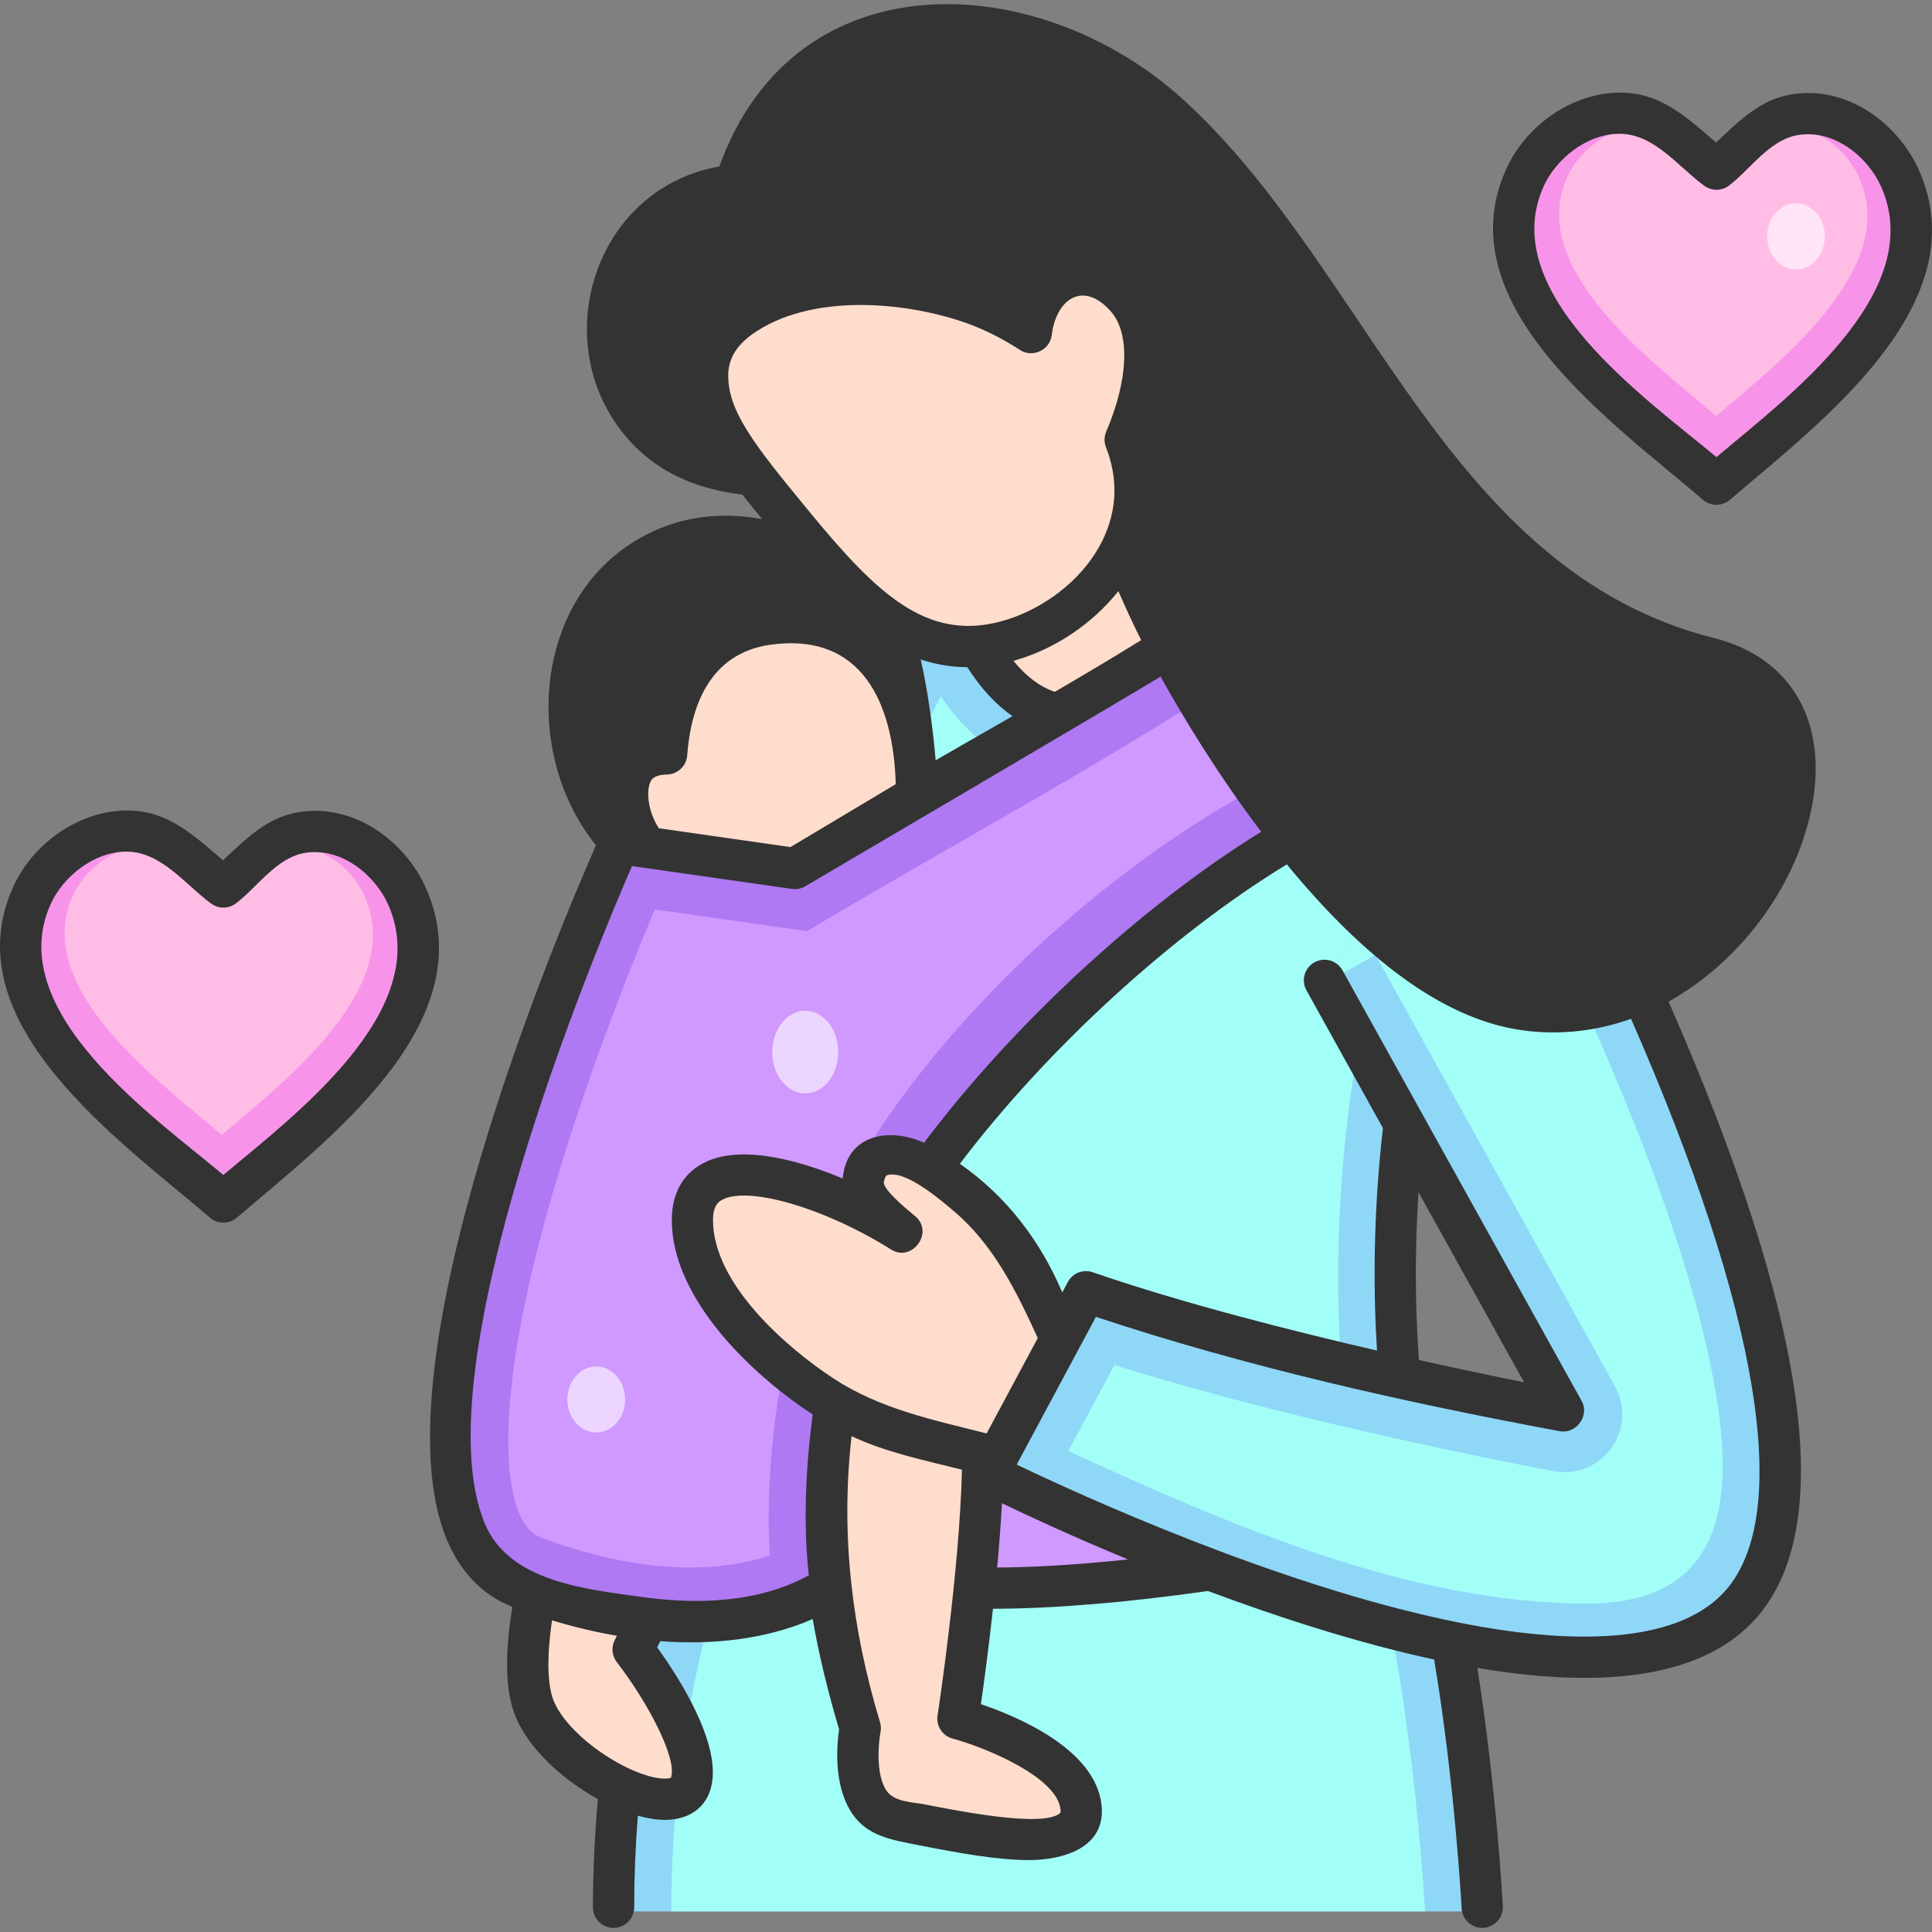 <svg width="40" height="40" viewBox="0 0 40 40" fill="none" xmlns="http://www.w3.org/2000/svg">
<rect x="0" y="0" width="40" height="40" fill="#808080" stroke="none"/>
<g clip-path="url(#clip0_108_8737)">
<path d="M23.109 14.745C25.296 14.03 27.313 11.871 28.566 10.277C28.122 9.998 27.637 9.73 27.107 9.484C23.14 7.638 22.311 5.8 22.311 5.8L19.683 11.851C19.683 11.851 19.67 11.869 19.645 11.902C20.167 13.649 21.177 15.378 23.109 14.745Z" fill="#FFDDCC"/>
<path d="M30.703 39.573C30.703 39.573 30.458 34.741 29.472 31.387C28.487 28.032 28.355 19.284 32.56 14.351C32.56 14.351 31.444 12.083 28.566 10.277C27.313 11.872 25.296 14.03 23.109 14.746C21.178 15.378 20.167 13.65 19.645 11.902C19.258 12.418 16.042 16.891 15.61 23.658C15.4 26.955 14.772 29.454 14.154 31.194C13.198 33.885 12.702 36.717 12.702 39.573" fill="#8FD7F7"/>
<path d="M28.324 31.724C27.71 29.632 27.536 26.335 27.881 23.325C28.179 20.728 28.983 17.139 31.102 14.265C30.695 13.683 29.949 12.768 28.791 11.886C26.724 14.28 22.137 18.328 19.479 14.417C18.451 16.304 17.072 19.553 16.805 23.734C16.62 26.626 16.108 29.27 15.282 31.594C14.364 34.178 13.898 36.862 13.898 39.573H29.504C29.472 39.012 29.2 34.704 28.324 31.724Z" fill="#A2FFF7"/>
<path d="M13.107 34.229L14.289 31.847L11.596 31.123C11.596 31.123 10.545 34.215 11.07 35.465C11.596 36.714 13.96 37.898 14.289 37.043C14.618 36.188 13.107 34.229 13.107 34.229Z" fill="#FFDDCC"/>
<path d="M13.738 29.186C13.738 29.186 26.496 30.611 28.531 29.186L29.071 31.847C29.071 31.847 20.492 33.82 17.39 32.505C14.289 31.189 13.738 29.186 13.738 29.186Z" fill="#CF99FF"/>
<path d="M14.713 31.847L17.112 31.231C17.112 31.231 16.842 32.636 17.815 35.859C17.815 35.859 17.473 37.569 18.59 37.767C19.707 37.964 22.511 38.687 22.39 37.504C22.269 36.319 19.838 35.662 19.838 35.662C19.838 35.662 20.669 30.268 20.221 28.756C19.772 27.243 14.713 27.703 14.713 27.703V31.847H14.713Z" fill="#FFDDCC"/>
<path d="M27.434 20.353L32.389 29.282C32.389 29.282 26.496 28.191 22.492 26.81L20.471 30.583C20.471 30.583 32.867 36.851 36.05 33.305C39.544 29.412 30.864 14.351 30.864 14.351" fill="#8FD7F7"/>
<path d="M27.434 20.353L28.48 19.773L33.435 28.701C33.926 29.586 33.166 30.643 32.171 30.459C31.946 30.417 27.01 29.497 23.073 28.261L22.118 30.042C25.401 31.549 29.177 33.2 32.854 33.2C35.609 33.2 35.913 31.208 35.533 28.896C35.262 27.25 34.632 25.206 33.659 22.82C32.38 19.681 30.843 16.788 30.171 15.564L27.434 20.353Z" fill="#A2FFF7"/>
<path d="M18.797 14.879C18.511 13.868 17.949 12.693 15.906 12.97C14.239 13.196 13.87 14.722 13.803 15.657C13.55 15.663 13.262 15.734 13.11 15.995C12.848 16.446 13.016 17.407 13.738 17.903C14.004 18.085 14.272 18.255 14.522 18.392C15.01 19.281 15.785 20.09 16.957 19.899C19.389 19.502 19.069 15.841 18.797 14.879Z" fill="#FFDDCC"/>
<path d="M18.797 14.879C18.511 13.868 17.949 12.693 15.906 12.97C14.239 13.196 13.87 14.722 13.803 15.657C13.55 15.663 13.262 15.734 13.11 15.995C12.848 16.446 13.016 17.407 13.738 17.903C14.004 18.085 14.272 18.255 14.522 18.392C15.01 19.281 15.785 20.09 16.957 19.899C19.389 19.502 19.069 15.841 18.797 14.879Z" fill="#FFDDCC"/>
<path d="M17.212 32.902C17.212 32.902 16.78 30.663 17.7 27.177C18.722 23.301 28.151 13.971 32.65 16.392C32.65 16.392 29.724 11.482 28.07 10.756C28.07 10.756 25.916 12.634 20.208 15.792L16.458 18.035L12.823 17.515C12.823 17.515 6.538 31.387 10.808 32.965C15.078 34.544 17.212 32.902 17.212 32.902Z" fill="#AE79F2"/>
<path d="M14.291 32.454C13.352 32.454 12.32 32.248 11.223 31.843C11.079 31.79 10.895 31.682 10.745 31.322C10.5 30.736 10.111 28.81 11.781 23.6C12.415 21.62 13.138 19.825 13.558 18.828L16.708 19.279C20.53 16.993 24.553 14.925 28.116 12.244C28.683 12.779 29.459 13.755 30.222 14.845C25.012 15.471 17.879 21.808 16.543 26.872C15.907 29.279 15.875 31.155 15.937 32.203C15.428 32.379 14.831 32.454 14.291 32.454Z" fill="#CF99FF"/>
<path d="M23.322 6.195C23.086 5.929 22.596 5.598 22.14 5.734C21.741 5.853 21.431 6.31 21.358 6.924C20.963 6.668 20.555 6.464 20.169 6.326C17.9 5.516 14.621 6.026 14.651 7.839C14.662 8.544 15.004 9.158 15.964 10.338C17.434 12.145 18.535 13.499 20.169 13.43C21.592 13.37 23.144 12.241 23.454 10.733C23.568 10.177 23.498 9.641 23.304 9.144C23.828 7.916 23.864 6.803 23.322 6.195Z" fill="#FFDDCC"/>
<path d="M21.553 26.874C21.192 26.008 20.614 25.241 19.86 24.672C19.856 24.668 19.851 24.665 19.846 24.661C19.081 24.087 18.086 23.547 17.887 24.433C17.791 24.858 18.308 25.258 18.679 25.572C17.088 24.57 14.336 23.627 14.336 25.325C14.336 26.626 16.361 29.154 18.785 29.77C20.652 30.244 20.652 30.244 20.652 30.244L21.969 27.785L21.553 26.874Z" fill="#FFDDCC"/>
<path d="M39.35 3.712C38.985 2.902 38.094 2.248 37.164 2.406C36.453 2.527 36.087 3.125 35.552 3.534C34.984 3.122 34.508 2.488 33.776 2.389C32.855 2.263 31.942 2.912 31.581 3.712C30.471 6.179 33.971 8.704 35.552 10.065C37.14 8.698 40.461 6.18 39.35 3.712Z" fill="#F794E9"/>
<path d="M38.488 3.671C38.204 3.041 37.511 2.532 36.787 2.655C36.235 2.749 35.95 3.214 35.533 3.532C35.092 3.212 34.721 2.719 34.152 2.641C33.437 2.544 32.726 3.049 32.446 3.671C31.582 5.59 34.304 7.553 35.533 8.612C36.769 7.548 39.352 5.59 38.488 3.671Z" fill="#FFBDE6"/>
<path d="M8.41 18.597C8.045 17.787 7.154 17.132 6.223 17.291C5.513 17.411 5.147 18.009 4.611 18.418C4.044 18.006 3.567 17.372 2.835 17.273C1.915 17.148 1.001 17.797 0.641 18.597C-0.469 21.064 3.03 23.588 4.611 24.95C6.2 23.582 9.52 21.064 8.41 18.597Z" fill="#F794E9"/>
<path d="M7.547 18.555C7.264 17.925 6.571 17.416 5.847 17.54C5.294 17.634 5.01 18.099 4.593 18.416C4.152 18.096 3.781 17.603 3.212 17.526C2.496 17.428 1.785 17.933 1.505 18.555C0.641 20.474 3.363 22.438 4.593 23.497C5.828 22.433 8.411 20.474 7.547 18.555Z" fill="#FFBDE6"/>
<path opacity="0.6" d="M12.345 29.658C12.675 29.658 12.943 29.352 12.943 28.974C12.943 28.597 12.675 28.291 12.345 28.291C12.014 28.291 11.747 28.597 11.747 28.974C11.747 29.352 12.014 29.658 12.345 29.658Z" fill="white"/>
<path opacity="0.6" d="M37.184 5.577C37.515 5.577 37.782 5.271 37.782 4.894C37.782 4.516 37.515 4.21 37.184 4.21C36.854 4.21 36.586 4.516 36.586 4.894C36.586 5.271 36.854 5.577 37.184 5.577Z" fill="white"/>
<path opacity="0.6" d="M16.672 22.637C17.049 22.637 17.355 22.254 17.355 21.782C17.355 21.31 17.049 20.927 16.672 20.927C16.294 20.927 15.988 21.31 15.988 21.782C15.988 22.254 16.294 22.637 16.672 22.637Z" fill="white"/>
<path d="M35.538 10.451C35.438 10.451 35.339 10.417 35.259 10.348C33.456 8.795 29.908 6.334 31.182 3.506C31.648 2.47 32.782 1.795 33.821 1.936C34.514 2.03 35.02 2.517 35.529 2.95C35.989 2.522 36.425 2.067 37.077 1.956C38.264 1.754 39.306 2.583 39.722 3.506C40.986 6.313 37.633 8.784 35.816 10.348C35.736 10.416 35.637 10.451 35.538 10.451ZM33.531 2.77C32.85 2.77 32.212 3.296 31.96 3.856C30.957 6.083 34.126 8.282 35.537 9.464C36.952 8.268 39.937 6.062 38.943 3.856C38.669 3.247 37.972 2.67 37.22 2.797C36.635 2.897 36.243 3.501 35.797 3.842C35.647 3.956 35.44 3.958 35.287 3.848C34.755 3.462 34.253 2.77 33.531 2.77Z" fill="#333333"/>
<path d="M4.626 25.313C4.527 25.313 4.428 25.279 4.347 25.21C2.544 23.658 -1.004 21.196 0.27 18.368C0.737 17.332 1.871 16.657 2.909 16.799C3.602 16.893 4.109 17.379 4.617 17.812C5.078 17.384 5.513 16.929 6.165 16.818C7.353 16.616 8.395 17.445 8.81 18.368C10.075 21.175 6.721 23.646 4.905 25.21C4.825 25.279 4.725 25.313 4.626 25.313ZM2.619 17.632C1.939 17.632 1.301 18.159 1.049 18.718C0.046 20.945 3.214 23.144 4.625 24.326C6.041 23.13 9.025 20.924 8.032 18.718C7.758 18.11 7.06 17.532 6.308 17.66C5.723 17.759 5.332 18.364 4.885 18.704C4.735 18.818 4.528 18.82 4.375 18.71C3.844 18.324 3.341 17.632 2.619 17.632Z" fill="#333333"/>
<path d="M37.493 16.799C37.88 14.994 37.114 13.619 35.493 13.212C29.942 11.817 28.349 5.579 24.511 2.074C21.536 -0.643 16.467 -0.927 14.894 3.446C12.149 3.932 11.225 7.441 13.23 9.323C13.771 9.831 14.491 10.138 15.37 10.239C15.504 10.41 15.641 10.579 15.779 10.748C15.031 10.607 14.28 10.675 13.623 10.956C11.072 12.045 10.719 15.492 12.339 17.501C11.649 19.064 7.732 28.243 9.25 31.874C9.535 32.556 9.992 33.024 10.608 33.269C10.441 34.291 10.465 35.041 10.679 35.551C10.964 36.227 11.658 36.852 12.379 37.247C12.312 37.995 12.276 38.748 12.276 39.488C12.276 39.724 12.467 39.915 12.703 39.915C12.938 39.915 13.13 39.724 13.13 39.488C13.13 38.862 13.156 38.226 13.206 37.592C13.406 37.648 13.597 37.679 13.766 37.679C13.774 37.679 13.781 37.679 13.788 37.679C14.224 37.672 14.552 37.467 14.687 37.115C15.03 36.226 14.052 34.724 13.606 34.107L13.67 33.979C14.732 34.058 15.842 33.949 16.826 33.521C16.948 34.226 17.131 34.992 17.373 35.807C17.326 36.119 17.247 36.967 17.648 37.555C17.968 38.023 18.485 38.096 18.996 38.198C19.861 38.369 20.659 38.511 21.303 38.511C22.002 38.511 22.898 38.263 22.807 37.378C22.688 36.219 21.07 35.54 20.308 35.283C20.368 34.868 20.467 34.142 20.558 33.308C21.809 33.305 23.303 33.182 25.01 32.94C26.465 33.484 28.103 34.015 29.693 34.359C30.128 36.971 30.26 39.483 30.261 39.509C30.273 39.737 30.462 39.915 30.687 39.915C30.695 39.915 30.702 39.914 30.709 39.914C30.945 39.902 31.126 39.702 31.114 39.466C31.113 39.441 30.99 37.079 30.587 34.532C33.378 35.006 35.315 34.665 36.348 33.515C38.045 31.625 37.437 27.326 34.546 20.738C35.994 19.926 37.143 18.429 37.493 16.799ZM15.077 7.794C15.071 7.45 15.233 7.166 15.571 6.923C16.761 6.071 18.722 6.23 20.02 6.693C20.379 6.821 20.759 7.012 21.118 7.246C21.378 7.416 21.738 7.247 21.775 6.939C21.862 6.204 22.417 5.794 22.995 6.443C23.401 6.899 23.365 7.854 22.903 8.937C22.859 9.039 22.857 9.155 22.898 9.259C23.074 9.711 23.118 10.164 23.027 10.605C22.75 11.951 21.313 12.908 20.145 12.957C18.727 13.017 17.706 11.764 16.294 10.028C15.382 8.907 15.086 8.364 15.077 7.794ZM23.627 13.253C23.058 13.604 22.461 13.962 21.838 14.324C21.529 14.218 21.243 14.003 20.982 13.682C21.829 13.448 22.611 12.921 23.155 12.239C23.304 12.58 23.459 12.921 23.627 13.253ZM20.963 14.827C20.646 15.007 19.372 15.741 19.372 15.741C19.314 15.076 19.21 14.295 19.062 13.653C19.366 13.755 19.686 13.811 20.027 13.813C20.304 14.249 20.617 14.588 20.963 14.827ZM13.48 16.16C13.526 16.081 13.637 16.039 13.812 16.035C14.032 16.03 14.212 15.858 14.228 15.639C14.297 14.691 14.653 13.525 15.961 13.347C17.862 13.089 18.497 14.576 18.546 16.235L16.366 17.538L13.641 17.148C13.398 16.777 13.375 16.339 13.48 16.16ZM13.891 36.807C13.857 36.823 13.709 36.852 13.41 36.765C12.713 36.562 11.743 35.878 11.466 35.22C11.383 35.023 11.282 34.554 11.429 33.548C11.905 33.691 12.352 33.795 12.772 33.867L12.725 33.962C12.652 34.108 12.67 34.283 12.77 34.412C13.425 35.262 14.03 36.423 13.891 36.807ZM16.746 32.614C15.691 33.194 14.407 33.224 13.246 33.058C12.127 32.899 10.541 32.749 10.038 31.546C8.696 28.334 12.341 19.637 13.084 17.931L16.395 18.404C16.492 18.418 16.59 18.398 16.674 18.348C16.674 18.348 23.42 14.384 24.029 14.008C24.472 14.807 25.186 15.997 26.111 17.221C23.647 18.741 20.98 21.2 19.131 23.66C18.416 23.335 17.532 23.481 17.447 24.399C16.433 23.976 15.263 23.694 14.536 24.095C14.25 24.253 13.909 24.583 13.909 25.261C13.909 26.889 15.569 28.467 16.827 29.285C16.605 30.931 16.685 32.098 16.746 32.614ZM21.957 37.465C21.963 37.523 21.953 37.532 21.947 37.538C21.609 37.845 19.831 37.493 19.162 37.361C18.907 37.31 18.52 37.315 18.354 37.074C18.125 36.741 18.189 36.071 18.23 35.863C18.243 35.795 18.24 35.724 18.22 35.657C17.633 33.713 17.401 31.761 17.631 29.734C18.354 30.075 19.146 30.233 19.916 30.429C19.868 32.525 19.416 35.486 19.411 35.518C19.378 35.732 19.511 35.938 19.721 35.995C20.421 36.185 21.889 36.795 21.957 37.465ZM20.427 29.678C19.314 29.395 18.223 29.175 17.247 28.533C16.265 27.886 14.762 26.571 14.762 25.261C14.762 24.945 14.893 24.872 14.949 24.842C15.488 24.544 17.09 25.015 18.447 25.869C18.884 26.144 19.344 25.516 18.951 25.183L18.877 25.121C18.71 24.981 18.267 24.609 18.3 24.465C18.32 24.374 18.347 24.338 18.355 24.335C18.735 24.192 19.529 24.892 19.735 25.064C20.569 25.763 21.041 26.731 21.486 27.703L20.427 29.678ZM20.645 32.454C20.686 32.012 20.721 31.56 20.744 31.123C21.271 31.376 22.198 31.808 23.353 32.286C22.352 32.392 21.446 32.449 20.645 32.454ZM35.712 32.945C34.835 33.921 32.912 34.142 30.15 33.583C30.149 33.582 30.148 33.582 30.147 33.582C26.471 32.837 22.325 30.934 21.05 30.323L22.69 27.264C25.812 28.301 29.063 29.03 32.295 29.632C32.633 29.694 32.916 29.311 32.746 29.005L27.795 20.09C27.681 19.884 27.421 19.809 27.215 19.924C27.009 20.038 26.934 20.298 27.049 20.504L28.632 23.356C28.42 25.203 28.437 26.805 28.509 27.962C26.757 27.557 24.481 26.981 22.624 26.341C22.426 26.272 22.207 26.358 22.108 26.543L21.993 26.758C21.533 25.679 20.838 24.769 19.873 24.095C21.679 21.712 24.267 19.342 26.643 17.896C28.281 19.893 29.865 21.04 31.358 21.305C32.163 21.449 33.001 21.369 33.769 21.093C36.433 27.17 37.125 31.372 35.712 32.945ZM29.369 24.684L31.554 28.618C31.009 28.509 30.25 28.352 29.378 28.158C29.313 27.276 29.277 26.08 29.369 24.684Z" fill="#333333"/>
</g>
<defs>
<clipPath id="clip0_108_8737">
<rect width="40" height="40" fill="white"/>
</clipPath>
</defs>
</svg>
